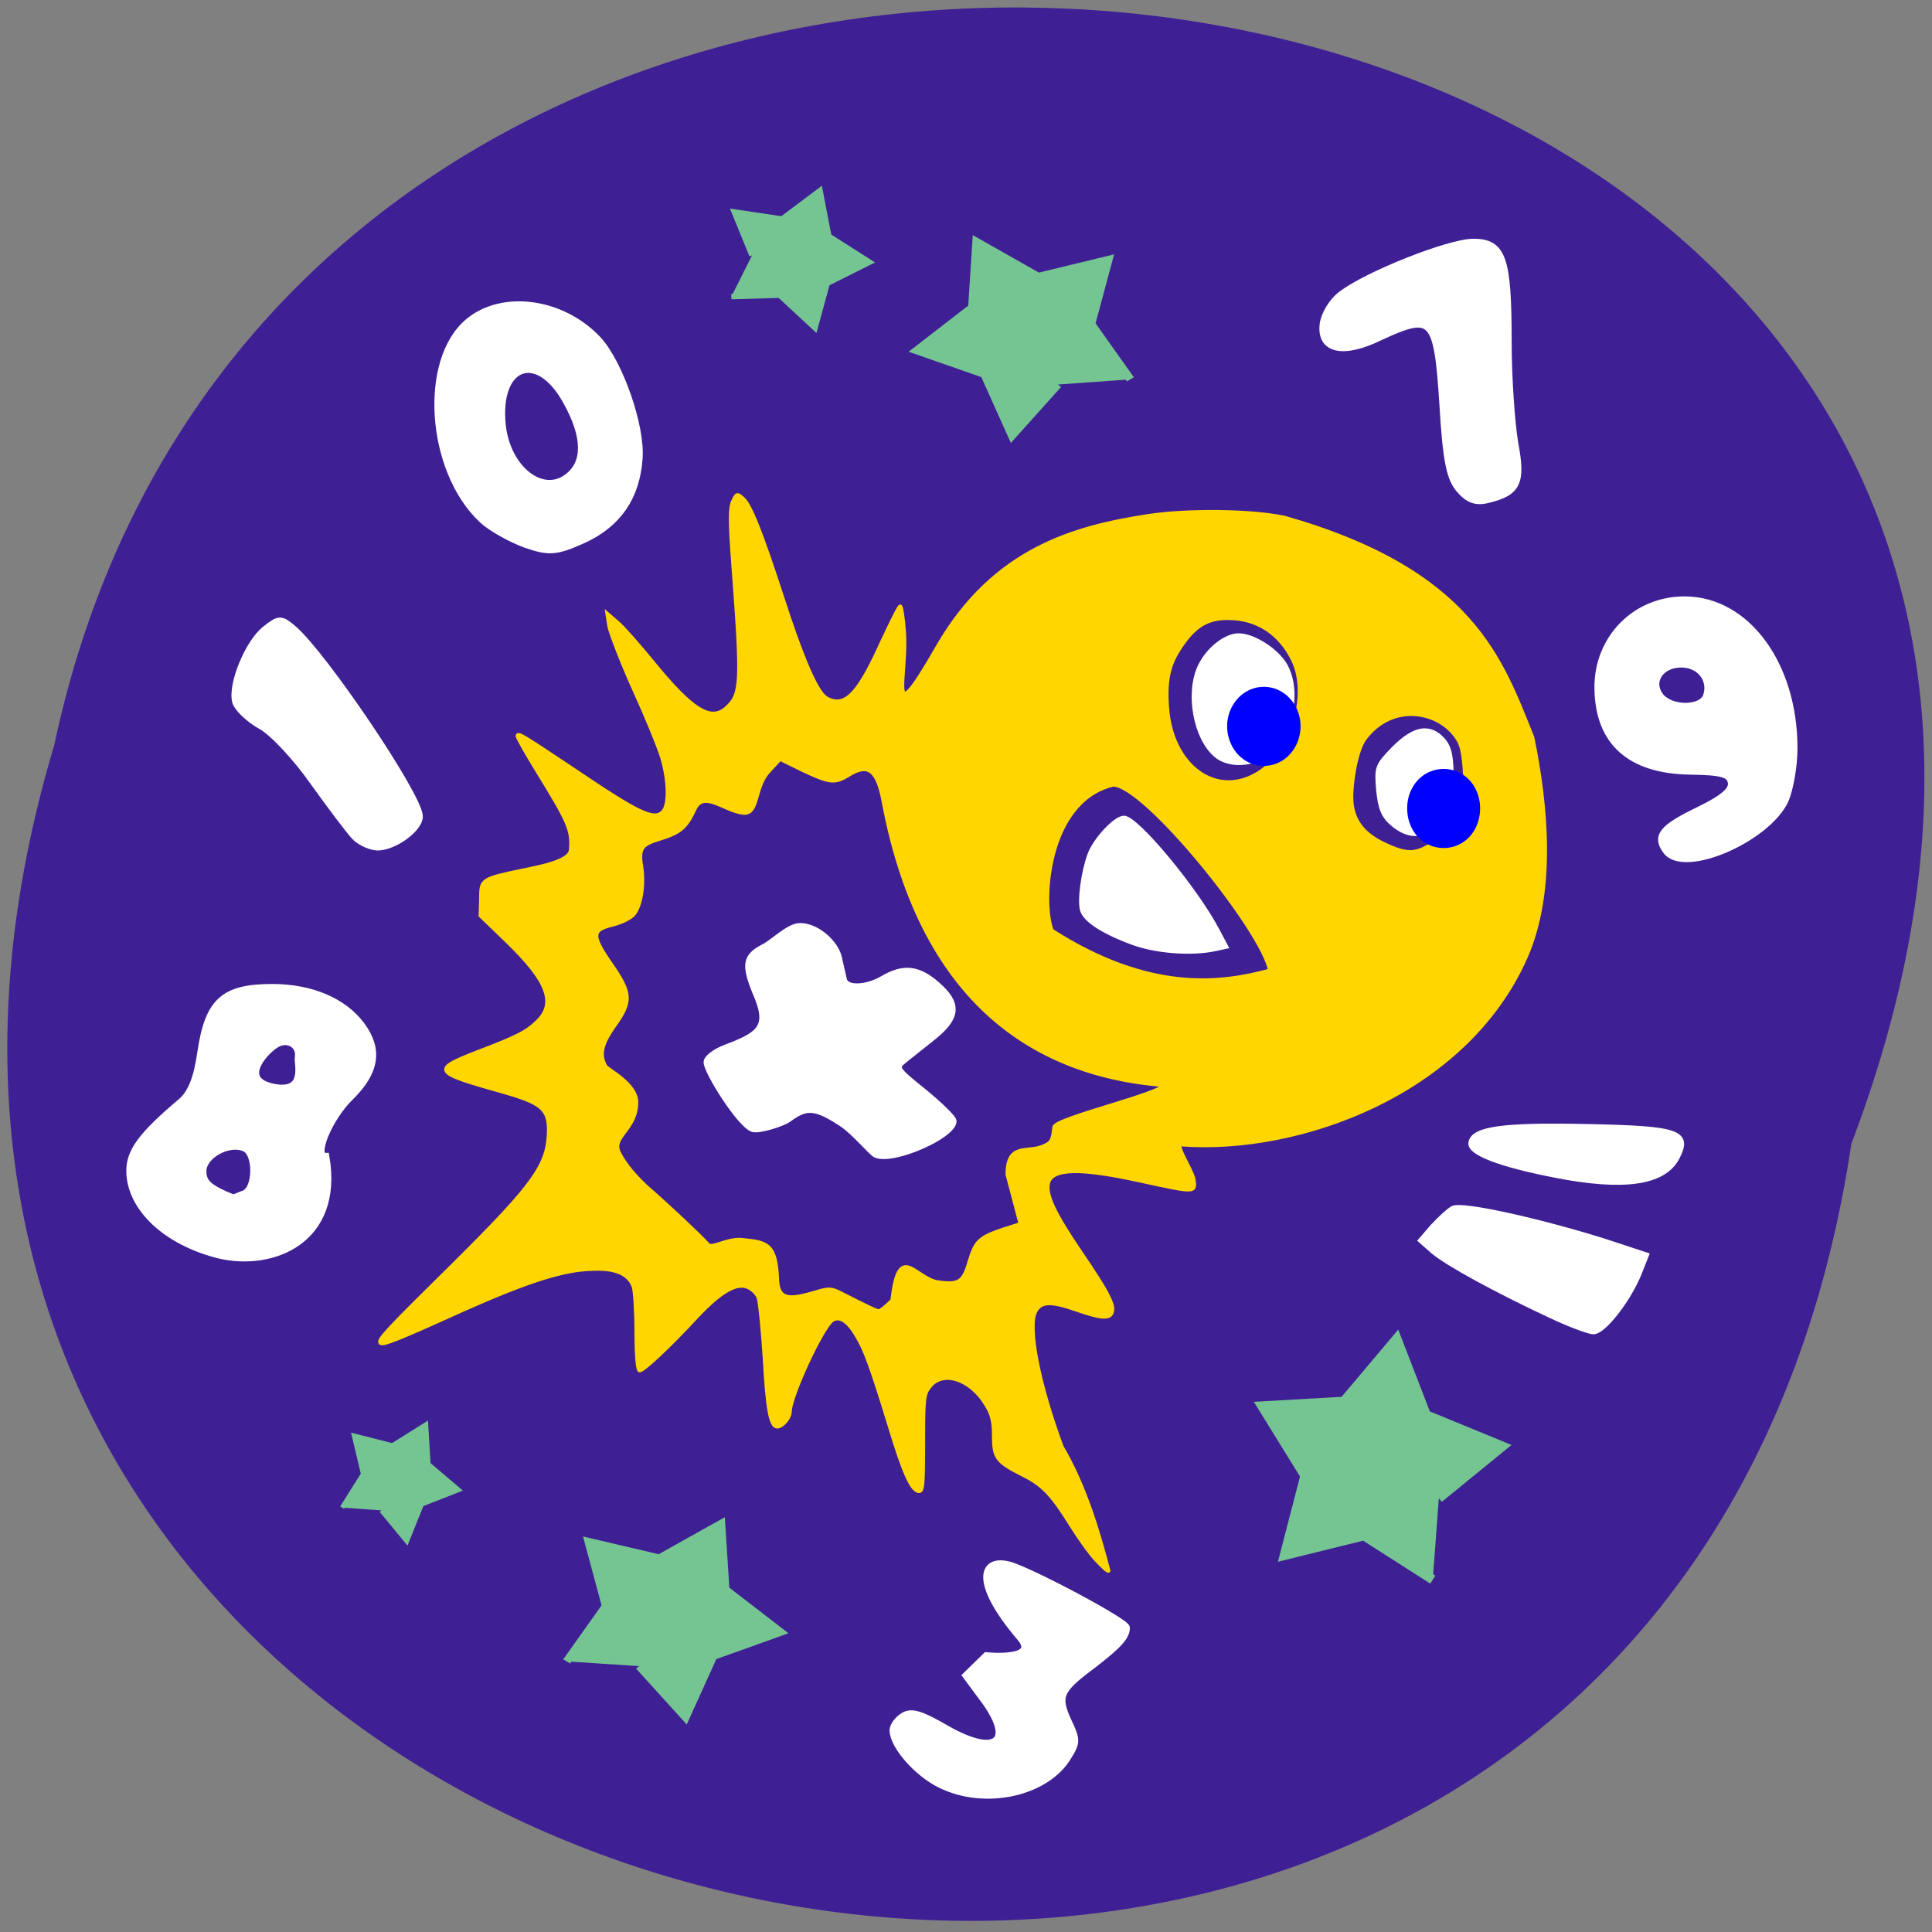 <svg xmlns="http://www.w3.org/2000/svg" viewBox="0 0 16 16"><rect x="0" y="0" width="16" height="16" fill="#808080" stroke="none"/><path d="m 15.332 9.473 c -1.594 10.668 -17.98 7.03 -14.883 -3.301 c 2.082 -9.809 18.852 -7.152 14.883 3.301" fill="#3f2094"/><g transform="scale(0.062)"><path d="m 146.38 208.31 c -0.875 -0.938 -2.313 -3 -3.25 -4.5 c -2.563 -4.125 -3.813 -5.438 -6.25 -6.688 c -3.75 -1.875 -4.125 -2.375 -4.125 -5.313 c 0 -2 -0.25 -2.938 -1.063 -4.25 c -2.125 -3.438 -5.75 -4.563 -7.5 -2.375 c -0.813 1 -0.875 1.563 -0.875 7.625 c 0 5.563 -0.063 6.438 -0.625 6.375 c -0.938 -0.188 -2 -2.563 -3.813 -8.563 c -2.438 -7.938 -3.313 -10.375 -4.438 -12.188 c -1.188 -2.063 -2.375 -2.75 -3.313 -2.063 c -1.438 1.125 -5.625 10.25 -5.625 12.188 c 0 0.813 -1 2 -1.688 2 c -0.875 0 -1.313 -2.375 -1.688 -9.25 c -0.25 -3.875 -0.625 -7.5 -0.813 -8 c -0.188 -0.5 -0.813 -1.125 -1.375 -1.375 c -1.563 -0.688 -3.688 0.563 -6.875 3.938 c -3.688 4 -7.125 7.188 -7.625 7.188 c -0.25 0 -0.438 -1.875 -0.438 -5.125 c 0 -2.813 -0.188 -5.563 -0.375 -6.125 c -0.688 -1.688 -2.375 -2.438 -5.438 -2.313 c -3.813 0.063 -8.438 1.5 -17.438 5.5 c -8.813 4 -10.625 4.688 -10.938 4.375 c -0.375 -0.375 1 -1.813 10 -10.688 c 10.688 -10.625 12.438 -13.12 12.5 -17.688 c 0 -2.875 -1 -3.688 -6 -5.125 c -9.563 -2.688 -9.688 -2.938 -3.438 -5.375 c 5.25 -2 6.438 -2.625 7.813 -3.938 c 2.688 -2.5 1.563 -5.5 -4 -10.875 l -3.5 -3.375 l 0.063 -2.25 c 0 -2.625 0 -2.625 6 -3.875 c 4.188 -0.813 5.938 -1.625 6 -2.688 c 0.188 -2.625 -0.188 -3.563 -4.625 -10.75 c -1.375 -2.25 -2.5 -4.25 -2.5 -4.438 c 0 -0.5 0.938 0.125 7.688 4.625 c 8.5 5.75 10.5 6.688 11.688 5.563 c 0.938 -0.875 0.875 -4.125 -0.063 -7.313 c -0.438 -1.438 -2.125 -5.563 -3.813 -9.25 c -1.625 -3.625 -3.063 -7.375 -3.25 -8.313 l -0.25 -1.625 l 1.375 1.188 c 0.75 0.625 2.813 3 4.563 5.125 c 5.438 6.688 7.938 8.188 10.06 6.188 c 1.938 -1.813 2 -3.375 0.813 -19.06 c -0.438 -5.875 -0.438 -7.625 0 -8.5 c 0.438 -1 0.563 -1 1.25 -0.375 c 1 0.813 2.438 4.438 5.313 13.25 c 2.375 7.375 4.25 11.875 5.5 13.13 c 0.375 0.438 1.188 0.75 1.813 0.75 c 1.75 0 3.375 -2.125 5.938 -7.813 c 1.25 -2.625 2.313 -4.875 2.5 -4.875 c 0.125 0 0.375 1.5 0.5 3.313 c 0.5 5.938 -2.5 14.25 4.5 2.063 c 7.5 -13 18.25 -15.938 28 -17.438 c 5.125 -0.813 13.625 -0.75 18.25 0.188 c 25.313 7.188 29.06 19.19 33.19 29.375 c 1.938 9.375 2.875 20.75 -0.875 29.31 c -8.06 18.313 -30.375 26.25 -46.06 25.06 c -0.875 0 1.438 3.375 1.688 4.688 c 0.25 1.75 0.25 1.75 -6.938 0.188 c -8.188 -1.813 -11.938 -1.75 -12.5 0.25 c -0.375 1.563 0.75 4 4.313 9.25 c 3.625 5.313 4.563 7.125 4.188 8.06 c -0.313 0.875 -1.5 0.75 -4.75 -0.375 c -3.375 -1.188 -4.688 -1.125 -5.438 0.188 c -1.125 2.063 0.375 9.688 3.5 18.13 c 3.063 5.188 4.875 11.313 6.25 16.563 c -0.063 0.125 -0.813 -0.563 -1.688 -1.5 m -27.19 -34.625 c 0.875 -7.813 2.938 -3.063 5.938 -2.438 c 2.938 0.438 3.563 0.063 4.375 -2.75 c 0.813 -2.688 1.313 -3.188 4.438 -4.25 l 2.375 -0.75 l -1.75 -6.625 c 0 -4.188 2.563 -2.875 4.625 -3.688 c 1.25 -0.5 1.438 -0.75 1.625 -2.625 c 0.188 -1.188 14.563 -4.5 14.563 -5.625 c -19.313 -1.563 -32.688 -13.313 -37.31 -37.625 c -0.813 -4.5 -2.063 -5.5 -4.813 -3.75 c -1.75 1.063 -2.438 1 -6 -0.688 l -3.063 -1.5 l -1.5 1.625 c -2.063 2.188 -1.313 5.875 -3.5 5.563 c -2.438 -0.313 -5.188 -3 -6.375 -0.563 c -1.188 2.563 -1.938 3.188 -4.75 4.063 c -2.5 0.75 -2.813 1.313 -2.375 3.938 c 0.313 2.313 -0.125 4.938 -1 6.06 c -0.438 0.563 -1.625 1.125 -2.813 1.438 c -2.875 0.688 -2.938 1.438 -0.25 5.313 c 2.688 3.875 2.75 4.938 0.438 8.188 c -1.75 2.438 -2.063 3.938 -1.188 5.438 c 0.313 0.5 4.063 2.313 4.125 4.75 c 0 3.75 -3.438 4.625 -2.313 6.813 c 0.75 1.5 2.125 3.125 3.688 4.563 c 2.875 2.5 7.125 6.5 8.188 7.688 c 0.563 0.625 2.625 -0.875 4.625 -0.625 c 3.313 0.313 4.438 0.563 4.625 5.375 c 0.125 2.813 1.875 2.563 5.125 1.625 c 1.813 -0.563 2.125 -0.5 3.375 0.125 c 3.938 2 4.75 2.375 5.063 2.375 c 0.25 0 1 -0.625 1.813 -1.438 m 50.44 -44.06 c -1 -5.375 -16.625 -24.75 -20.938 -24.813 c -8.938 2.125 -9.688 15.875 -8.188 19.5 c 13 8.313 22.5 7.125 29.13 5.313 m 21.625 -16.875 c 2.625 -1.563 4.688 -3.188 4.5 -7.563 c -0.125 -2.438 -0.188 -4.938 -0.875 -6.188 c -2.188 -4 -8.75 -5.438 -12.563 -0.375 c -1.188 1.563 -1.875 5.875 -1.813 8.125 c 0.125 3.75 2.75 5.313 5.063 6.313 c 2.438 1.063 3.625 1 5.688 -0.313 m -23.25 -9.438 c 4.625 -2.813 7 -10.5 4.688 -15.188 c -1.75 -3.563 -4.75 -5.5 -8.5 -5.563 c -2.688 -0.063 -4.438 0.875 -6.188 3.375 c -1.813 2.5 -2.375 4.563 -2.125 8.313 c 0.438 8 6.5 12.5 12.13 9.06" fill="#ffd600" stroke="#ffd600" stroke-width="0.508"/><path d="m 191.38 211 l -9.188 -5.875 l -10.625 2.625 l 2.75 -10.625 l -5.75 -9.313 l 10.938 -0.625 l 7.06 -8.375 l 3.938 10.188 l 10.188 4.188 l -8.5 6.938" fill="#75c593" stroke="#75c593" stroke-width="1.249"/></g><g fill="#75c593" stroke="#75c593" stroke-width="1.249"><path d="m 191.38 211.05 l -9.168 -5.917 l -10.657 2.606 l 2.743 -10.636 l -5.72 -9.298 l 10.892 -0.634 l 7.05 -8.312 l 3.996 10.143 l 10.11 4.156 l -8.463 6.974" transform="matrix(0 0.05 -0.055 0 16.301 4.19)"/><path d="m 191.35 211.01 l -9.168 -5.917 l -10.657 2.606 l 2.821 -10.566 l -5.798 -9.298 l 10.892 -0.634 l 7.131 -8.382 l 3.918 10.214 l 10.186 4.156 l -8.463 6.903" transform="matrix(0 0.05 0.055 0 -2.244 -6.426)"/></g><g fill="#fff" stroke="#fff" transform="scale(0.062)"><path d="m 151.19 125.88 c -3.875 -1.438 -6.25 -3 -6.625 -4.313 c -0.375 -1.313 0.125 -5.063 1 -7.438 c 0.75 -2 3.438 -4.875 4.563 -4.875 c 1.688 0 9.625 9.563 12.5 15.06 l 1.125 2.125 l -1.438 0.313 c -3.188 0.688 -8 0.313 -11.125 -0.875" stroke-width="0.597"/><path d="m 162.5 100.88 c -2.813 -2.313 -3.875 -8.438 -2.125 -11.938 c 1.063 -2.188 3.375 -4 5.063 -4 c 2.125 0 5.438 2.25 6.375 4.313 c 1.688 3.563 0.438 8.875 -2.688 11.438 c -1.875 1.438 -5 1.563 -6.625 0.188" stroke-width="0.694"/><path d="m 186.06 110 c -1.25 -1.063 -1.625 -2.063 -1.875 -4.5 c -0.25 -3 -0.188 -3.188 2.063 -5.5 c 2.688 -2.688 4.688 -3.063 6.438 -1.125 c 0.875 1 1.125 2.188 1.125 5.438 c 0 3.813 -0.125 4.313 -1.688 5.625 c -2.063 1.813 -4 1.813 -6.06 0.063" stroke-width="0.743"/></g><g fill="#00f" stroke="#00f" stroke-width="1.249"><path d="m 170.67 96.54 c 0 1.346 -0.466 2.589 -1.203 3.263 c -0.737 0.673 -1.63 0.673 -2.367 0 c -0.737 -0.673 -1.203 -1.916 -1.203 -3.263 c 0 -1.295 0.466 -2.538 1.203 -3.211 c 0.737 -0.673 1.63 -0.673 2.367 0 c 0.737 0.673 1.203 1.916 1.203 3.211" transform="matrix(0.101 0 0 0.075 -6.53 -1.227)"/><path d="m 170.64 96.54 c 0 1.346 -0.427 2.589 -1.164 3.263 c -0.737 0.673 -1.668 0.673 -2.406 0 c -0.737 -0.673 -1.164 -1.916 -1.164 -3.263 c 0 -1.295 0.427 -2.538 1.164 -3.211 c 0.737 -0.673 1.668 -0.673 2.406 0 c 0.737 0.673 1.164 1.916 1.164 3.211" transform="matrix(0.101 0 0 0.075 -5.04 -0.547)"/></g><g fill="#fff" stroke="#fff" transform="scale(0.062)"><path d="m 195 65.31 c -1.25 -1.438 -1.75 -3.813 -2.188 -11.25 c -0.75 -11.75 -1.375 -12.438 -8.5 -9.125 c -4.875 2.375 -7.875 1.75 -7.5 -1.563 c 0.125 -1.25 1.188 -3.063 2.375 -3.938 c 3.375 -2.625 14.375 -7 17.625 -7 c 3.875 0 4.563 2.125 4.563 13.313 c 0 4.75 0.438 10.813 0.875 13.438 c 1 5.25 0.375 6.5 -3.438 7.438 c -1.625 0.438 -2.625 0.063 -3.813 -1.313" stroke-width="1.088"/><path d="m 64.44 69.38 c -7 -6.563 -8 -21.25 -1.813 -26.375 c 4.5 -3.75 12.438 -2.688 17.188 2.375 c 2.875 3.063 5.875 11.625 5.5 15.938 c -0.375 5.063 -2.813 8.625 -7.438 10.75 c -3.625 1.625 -4.563 1.688 -7.75 0.563 c -2 -0.75 -4.563 -2.188 -5.688 -3.25 m 11.5 -5.688 c 2.438 -1.938 2.375 -5.438 -0.25 -10.125 c -3.938 -7.125 -9.563 -4.875 -8.625 3.375 c 0.688 5.813 5.438 9.5 8.875 6.75" stroke-width="1.023"/><path d="m 222.63 113.63 c -1.438 -1.938 -0.563 -3 4.5 -5.438 c 3.188 -1.563 4.375 -2.625 4.188 -3.688 c -0.188 -1.188 -1.25 -1.5 -5.563 -1.563 c -8 -0.125 -12.188 -3.875 -12.25 -11.06 c -0.063 -6.5 4.938 -11.688 11.5 -11.688 c 8.25 0 14.563 8.625 14.563 19.75 c 0 2.375 -0.563 5.5 -1.188 6.938 c -2.438 5.125 -13.375 9.875 -15.75 6.75 m 5.375 -20.625 c 0.75 -2.25 -0.875 -4.375 -3.438 -4.375 c -2.813 0 -4.375 2.375 -2.875 4.375 c 1.438 1.875 5.625 1.875 6.313 0" stroke-width="1.06"/><path d="m 125.56 238.31 c -3.125 -1.563 -6.25 -5.188 -6.25 -7.188 c 0 -0.563 0.625 -1.438 1.375 -1.875 c 1.063 -0.688 2.375 -0.25 5.813 1.75 c 6.75 3.813 9.188 1.563 4.688 -4.313 l -2.125 -2.875 l 2.688 -2.625 c 0 0 7.25 0.75 4.563 -2.438 c -6.188 -7.25 -5.25 -10.625 -1.563 -9.688 c 2.688 0.688 15.75 7.625 15.688 8.375 c 0 1.188 -1.125 2.375 -4.625 5.063 c -4.375 3.25 -4.688 4.125 -3.125 7.5 c 1.125 2.375 1.125 2.75 0 4.563 c -2.875 4.938 -11.188 6.75 -17.12 3.75" stroke-width="0.977"/><path d="m 47.563 111.81 c -0.688 -0.688 -3.188 -4 -5.563 -7.313 c -2.313 -3.313 -5.5 -6.75 -7.125 -7.625 c -1.563 -0.875 -3.063 -2.313 -3.313 -3.125 c -0.625 -2.25 1.688 -7.875 3.938 -9.625 c 1.813 -1.438 2 -1.438 3.625 -0.063 c 4.125 3.563 16.813 22.375 16.813 25 c 0 1.563 -3.313 4 -5.5 4 c -0.813 0 -2.125 -0.563 -2.875 -1.25" stroke-width="1.084"/><path d="m 29.375 167.56 c -7.125 -1.75 -11.938 -6.313 -11.938 -11.188 c 0 -2.5 1.563 -4.688 6.75 -9.06 c 1.438 -1.188 2.25 -3.25 2.75 -6.813 c 1 -6.688 3 -8.5 9.438 -8.5 c 5.125 0 9.438 1.813 11.813 5 c 2.375 3.188 1.938 6.125 -1.5 9.5 c -2.813 2.75 -5.063 8.06 -3.25 8.06 c 1.875 11 -7 14.625 -14.06 13 m 3.25 -8 c 1.813 -0.688 1.813 -5.625 0.063 -6.313 c -2.188 -0.938 -5.688 1 -5.688 3.188 c 0 1.625 0.875 2.375 4.125 3.688 c 0.063 0 0.75 -0.25 1.5 -0.563 m 7.313 -18.313 c 0.313 -1.813 -1.625 -2.875 -3.25 -1.75 c -1.625 1.063 -5.063 5 0.063 5.875 c 4.313 0.688 3.063 -3.313 3.188 -4.125" stroke-width="1.132"/><path d="m 117 154.19 c -0.563 -0.25 -2.75 -2.938 -4.5 -4.125 c -3.625 -2.375 -4.813 -2.375 -7.188 -0.625 c -0.875 0.625 -3.938 1.563 -4.75 1.313 c -1.688 -0.563 -6.125 -7.625 -6.125 -8.875 c 0 -0.5 1.063 -1.313 2.313 -1.813 c 4.438 -1.688 6.188 -2.625 4.5 -6.813 c -1.813 -4.313 -1.75 -5.375 0.75 -6.688 c 1.375 -0.688 3.375 -2.813 4.875 -2.813 c 2.313 0 4.75 2.375 5.125 4.188 c 0.25 1.125 0.563 2.5 0.688 3 c 0.375 1.25 3.125 1.125 5.313 -0.188 c 2.688 -1.563 4.625 -1.375 7.125 0.813 c 2.875 2.5 2.75 4.25 -0.375 6.813 c -1.438 1.125 -3.188 2.563 -4 3.188 c -1.313 1.063 -1.188 1.25 2.625 4.313 c 2.125 1.75 3.938 3.5 3.938 3.875 c 0 1.875 -8 5.438 -10.313 4.438" stroke-width="0.912"/><path d="m 206.94 175.56 c -7.06 -3.313 -13.625 -6.875 -15.5 -8.5 l -1.563 -1.375 l 1.563 -1.813 c 0.938 -1 2.063 -2.063 2.625 -2.375 c 1.125 -0.688 11.75 1.688 20.438 4.438 l 5.313 1.75 l -0.938 2.375 c -1.375 3.438 -4.75 7.813 -6.06 7.75 c -0.563 0 -3.25 -1 -5.875 -2.25" stroke-width="0.828"/><path d="m 207.69 156.88 c -7.375 -1.438 -11.375 -3 -11.125 -4.25 c 0.313 -1.75 4.313 -2.313 15.5 -2.063 c 12.188 0.25 13.563 0.75 11.875 4 c -1.75 3.375 -7.06 4.125 -16.25 2.313" stroke-width="0.849"/></g><g fill="#75c593" stroke="#75c593" stroke-width="1.249"><path d="m 191.41 210.99 l -9.276 -5.818 l -10.564 2.512 l 2.705 -10.578 l -5.797 -9.256 l 10.95 -0.661 l 7.086 -8.331 l 3.994 10.182 l 10.177 4.099 l -8.503 7.01" transform="matrix(0 0.03 -0.03 0 9.163 6.743)"/><path d="m 191.34 211.03 l -9.198 -5.904 l -10.621 2.657 l 2.826 -10.596 l -5.767 -9.34 l 10.946 -0.632 l 6.977 -8.371 l 4.02 10.252 l 10.1 4.094 l -8.5 6.935" transform="matrix(-0.032 -0.018 -0.018 0.03 15.978 -0.43)"/></g></svg>